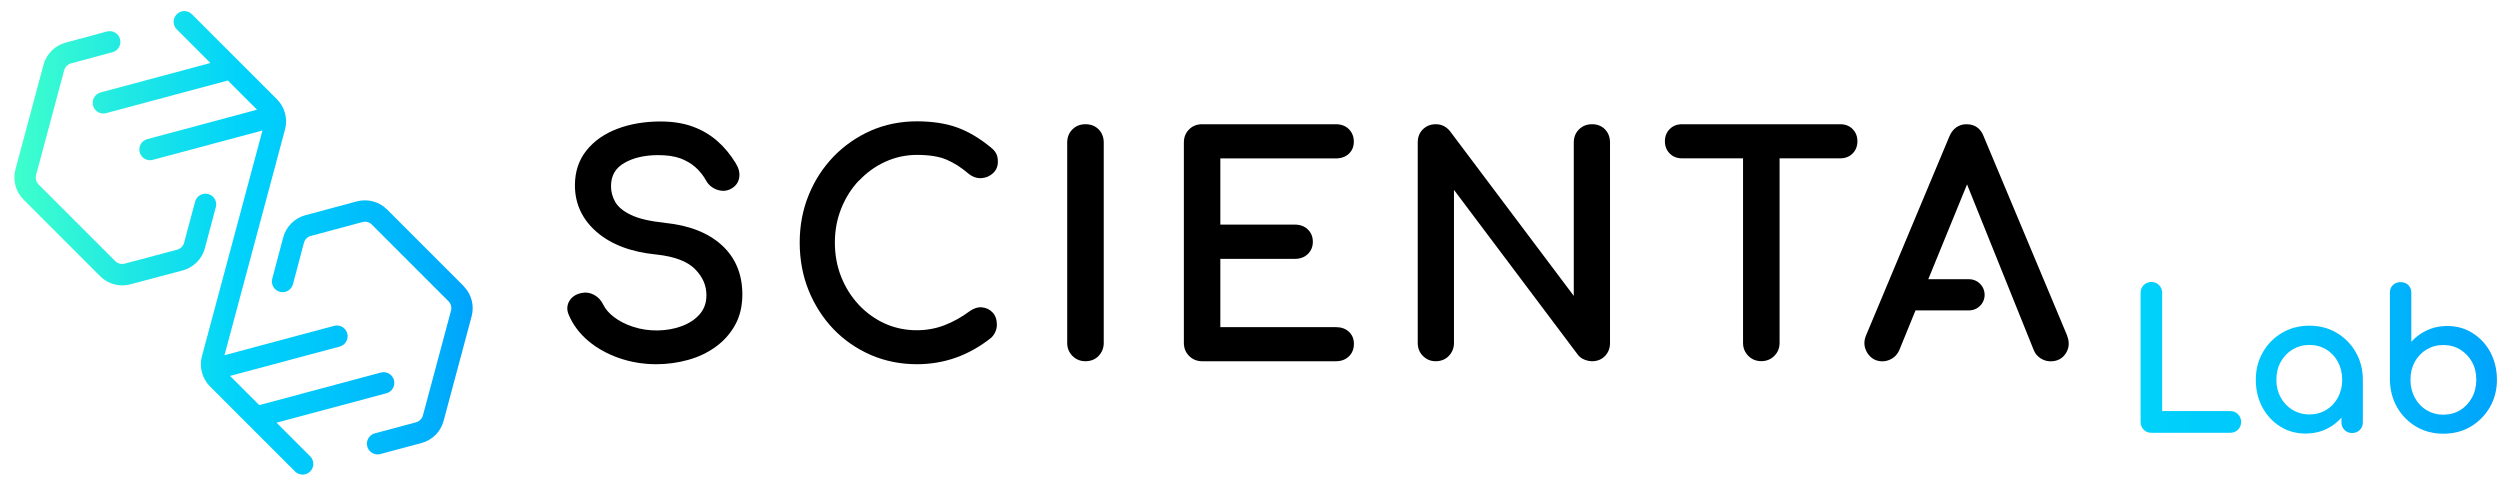 <svg
  id="Layer_1"
  xmlns="http://www.w3.org/2000/svg"
  xmlns:xlink="http://www.w3.org/1999/xlink"
  viewBox="30 25 327 63"
  class="h-10 fill-white"
>
  <title>Scienta Lab logo</title>
  <defs>
    <linearGradient
      id="lg2"
      x1="29.88"
      y1="49.8"
      x2="89.85"
      y2="49.8"
      gradientTransform="translate(1.99 6.95)"
      gradientUnits="userSpaceOnUse"
    >
      <stop offset="0" stop-color="#3fffcc"></stop>
      <stop offset=".5" stop-color="#00d2fb"></stop>
      <stop offset=".65" stop-color="#00c8fb"></stop>
      <stop offset=".91" stop-color="#00affb"></stop>
      <stop offset="1" stop-color="#00a4fb"></stop>
    </linearGradient>
    <linearGradient
      id="lg1"
      x1="309.99"
      y1="71.79"
      x2="356.6"
      y2="71.79"
      gradientTransform="matrix(1, 0, 0, 1, 0, 0)"
      gradientUnits="userSpaceOnUse"
    >
      <stop offset="0" stop-color="#00d2fb"></stop>
      <stop offset=".3" stop-color="#00c8fb"></stop>
      <stop offset=".81" stop-color="#00affb"></stop>
      <stop offset="1" stop-color="#00a4fb"></stop>
    </linearGradient>
  </defs>
  <path
    class="cls-2"
    fill="url(#lg2)"
    d="M56.8,57.47c-.38,1.41-1.49,2.52-2.9,2.9l-6.86,1.82c-.34,.09-.69,.14-1.04,.14-1.07,0-2.12-.42-2.9-1.2l-10.02-10.02c-1.03-1.03-1.44-2.54-1.06-3.95l3.67-13.69c.38-1.4,1.48-2.51,2.88-2.89l5.41-1.46c.74-.2,1.52,.24,1.72,.99,.2,.75-.24,1.52-.99,1.72l-5.41,1.46c-.44,.12-.79,.47-.91,.91l-3.67,13.69c-.12,.44,0,.92,.33,1.24l10.02,10.02c.32,.32,.8,.45,1.24,.33l6.86-1.82c.44-.12,.79-.47,.91-.91l1.44-5.38c.2-.75,.97-1.19,1.72-.99,.75,.2,1.19,.97,.99,1.72l-1.44,5.38Zm9.4,22.81l14.34-3.84c.75-.2,1.19-.97,.99-1.72-.2-.75-.97-1.19-1.72-.99l-15.9,4.26-3.82-3.82,14.34-3.84c.75-.2,1.19-.97,.99-1.72-.2-.75-.97-1.19-1.72-.99l-14.34,3.84,7.92-29.53c.38-1.41-.03-2.92-1.06-3.95l-11.12-11.12c-.55-.55-1.43-.55-1.98,0s-.55,1.43,0,1.98l4.4,4.4-14.36,3.85c-.75,.2-1.19,.97-.99,1.72,.17,.63,.73,1.04,1.35,1.04,.12,0,.24-.02,.36-.05l15.92-4.27,3.82,3.82-14.36,3.85c-.75,.2-1.19,.97-.99,1.72,.17,.63,.73,1.04,1.35,1.04,.12,0,.24-.02,.36-.05l14.35-3.84-7.92,29.53c-.38,1.41,.03,2.92,1.06,3.95l11.12,11.12c.27,.27,.63,.41,.99,.41s.72-.14,.99-.41c.55-.55,.55-1.43,0-1.98l-4.39-4.39Zm24.45-17.86l-10.02-10.02c-1.03-1.03-2.54-1.43-3.95-1.06l-6.74,1.81c-1.41,.38-2.52,1.49-2.9,2.91l-1.43,5.4c-.2,.75,.25,1.51,1,1.71,.75,.2,1.51-.25,1.71-1l1.43-5.4c.12-.45,.47-.8,.91-.91l6.74-1.81c.44-.12,.92,0,1.24,.33l10.02,10.02c.32,.32,.45,.8,.33,1.24l-3.67,13.69c-.12,.44-.47,.79-.91,.91l-5.38,1.44c-.75,.2-1.19,.97-.99,1.72,.17,.63,.73,1.04,1.35,1.04,.12,0,.24-.02,.36-.05l5.38-1.44c1.41-.38,2.52-1.48,2.89-2.89l3.67-13.69c.38-1.41-.03-2.92-1.06-3.95Z"
  ></path>
  <g>
    <path d="M117.01,54.15c-1.96-.2-3.48-.55-4.5-1.05-1-.48-1.68-1.05-2.04-1.69-.37-.65-.55-1.34-.55-2.04,0-1.39,.57-2.39,1.75-3.06,1.18-.68,2.67-1.02,4.43-1.02,1.07,0,2.08,.13,2.88,.42,.75,.28,1.42,.67,1.97,1.15,.56,.49,1.04,1.09,1.43,1.8,.33,.57,.83,.97,1.49,1.18,.68,.22,1.32,.14,1.91-.24,.53-.34,.84-.83,.92-1.45,.08-.59-.09-1.21-.5-1.85-.66-1.08-1.45-2.04-2.36-2.84-.91-.8-1.98-1.44-3.2-1.89-1.21-.45-2.64-.68-4.26-.68-2.05,0-3.94,.32-5.61,.95-1.7,.64-3.06,1.59-4.05,2.83-1.01,1.25-1.52,2.79-1.52,4.57,0,2.43,.97,4.49,2.88,6.13,1.88,1.62,4.49,2.6,7.76,2.92,2.35,.25,4.06,.89,5.06,1.9,1.01,1.02,1.5,2.14,1.5,3.42,0,1-.29,1.81-.87,2.48-.6,.69-1.41,1.22-2.39,1.58-1.89,.7-4.31,.75-6.35,.07-.96-.32-1.79-.74-2.47-1.26-.66-.5-1.14-1.06-1.42-1.64-.27-.56-.67-.99-1.19-1.27-.53-.29-1.08-.37-1.63-.25-.75,.15-1.3,.51-1.62,1.07-.33,.57-.34,1.21-.04,1.85,.54,1.26,1.39,2.39,2.54,3.36,1.14,.96,2.5,1.71,4.03,2.24,1.53,.53,3.16,.8,4.85,.8,1.42,0,2.81-.19,4.15-.56,1.34-.37,2.55-.94,3.6-1.7,1.06-.76,1.92-1.72,2.55-2.85,.64-1.14,.96-2.49,.96-4.02,0-2.65-.91-4.83-2.7-6.45-1.77-1.61-4.26-2.59-7.4-2.9Z"></path>
    <path d="M142.36,48.63c.98-1.04,2.13-1.88,3.43-2.47,1.29-.59,2.68-.9,4.14-.9,1.62,0,2.93,.21,3.9,.63,.98,.42,1.94,1.04,2.88,1.85,.54,.42,1.1,.6,1.69,.56,.58-.05,1.07-.26,1.48-.64,.43-.39,.64-.9,.64-1.5,0-.26-.02-.49-.07-.68-.05-.21-.15-.43-.29-.63-.14-.2-.33-.39-.55-.56-1.47-1.21-2.96-2.09-4.43-2.62-1.47-.53-3.24-.8-5.26-.8-2.16,0-4.19,.42-6.04,1.23-1.84,.82-3.48,1.96-4.86,3.39-1.38,1.44-2.48,3.13-3.25,5.04-.78,1.91-1.17,4-1.17,6.2s.39,4.34,1.17,6.26c.78,1.92,1.87,3.62,3.25,5.06,1.38,1.44,3.03,2.57,4.88,3.38,1.86,.8,3.88,1.21,6.02,1.21,1.79,0,3.52-.29,5.14-.87,1.62-.58,3.16-1.45,4.61-2.61,.24-.24,.42-.51,.54-.8,.12-.29,.18-.59,.18-.9,0-.66-.19-1.2-.57-1.6-.37-.39-.84-.61-1.38-.66-.54-.05-1.09,.13-1.63,.52-1.05,.78-2.16,1.39-3.3,1.83-2.43,.93-5.35,.86-7.75-.22-1.29-.58-2.44-1.41-3.42-2.45-.98-1.05-1.76-2.28-2.31-3.66-.55-1.38-.83-2.89-.83-4.49s.28-3.07,.83-4.45c.55-1.38,1.32-2.61,2.31-3.66Z"></path>
    <path d="M171.97,41.25c-.67,0-1.24,.22-1.69,.67-.46,.45-.69,1.03-.69,1.72v26.22c0,.67,.23,1.24,.69,1.7,.46,.46,1.03,.69,1.7,.69s1.28-.23,1.72-.7c.44-.46,.67-1.03,.67-1.69v-26.22c0-.69-.23-1.27-.67-1.72-.45-.45-1.02-.67-1.72-.67Z"></path>
    <path d="M204.73,45.72c.69,0,1.26-.2,1.69-.6,.44-.41,.66-.94,.66-1.59s-.22-1.22-.66-1.65c-.43-.42-1-.63-1.69-.63h-17.5c-.67,0-1.24,.22-1.69,.67-.46,.45-.69,1.03-.69,1.72v26.22c0,.67,.23,1.24,.69,1.7,.46,.46,1.03,.69,1.7,.69h17.5c.69,0,1.26-.21,1.69-.63,.44-.42,.66-.97,.66-1.64s-.22-1.18-.66-1.59c-.43-.4-1-.6-1.69-.6h-15.12v-8.93h9.75c.69,0,1.26-.21,1.69-.63,.44-.42,.66-.96,.66-1.61s-.22-1.19-.66-1.61c-.43-.42-1-.63-1.69-.63h-9.75v-8.66h15.12Z"></path>
    <path d="M238.23,41.25c-.67,0-1.24,.22-1.69,.67-.46,.45-.69,1.03-.69,1.72v20.06l-16.22-21.58c-.49-.58-1.1-.87-1.84-.87-.67,0-1.23,.23-1.68,.67-.45,.45-.67,1.02-.67,1.72v26.22c0,.67,.22,1.24,.67,1.69,.45,.46,1.01,.7,1.68,.7s1.28-.23,1.72-.7c.44-.46,.67-1.03,.67-1.69v-20.02l16.21,21.57c.22,.29,.52,.5,.88,.64,.34,.13,.67,.2,.97,.2,.7,0,1.27-.24,1.71-.7,.43-.46,.64-1.02,.64-1.69v-26.22c0-.69-.22-1.27-.65-1.71-.43-.45-1.01-.68-1.7-.68Z"></path>
    <path d="M270.72,41.25h-20.72c-.64,0-1.18,.21-1.6,.63-.42,.42-.63,.96-.63,1.6s.21,1.18,.63,1.6c.42,.42,.96,.63,1.6,.63h7.99v24.14c0,.67,.23,1.24,.69,1.7,.46,.46,1.03,.69,1.7,.69s1.24-.23,1.7-.69c.46-.46,.69-1.03,.69-1.7v-24.14h7.95c.64,0,1.18-.21,1.6-.63,.42-.42,.63-.96,.63-1.6s-.21-1.18-.63-1.6c-.42-.42-.96-.63-1.6-.63Z"></path>
    <path d="M300.39,68.91l-10.92-26.06c-.39-1.05-1.17-1.6-2.25-1.6-1.02,0-1.8,.55-2.24,1.59l-10.88,25.98c-.36,.81-.31,1.6,.14,2.33,.46,.73,1.13,1.11,1.98,1.11,.43,0,.85-.12,1.26-.36,.42-.25,.73-.62,.95-1.11l2.12-5.19h7c.7,0,1.34-.35,1.72-.94,.38-.59,.42-1.32,.13-1.96-.33-.72-1.06-1.18-1.85-1.18h-5.33l5.07-12.4,8.72,21.66c.18,.46,.49,.83,.9,1.09,.41,.26,.85,.39,1.3,.39,.88,0,1.55-.35,2-1.04,.44-.69,.5-1.46,.17-2.3Z"></path>
  </g>
  <path
    class="cls-1"
    fill="url(#lg1)"
    d="M322.73,79.18c.27,.27,.41,.61,.41,1.01s-.14,.74-.41,1.01c-.27,.27-.61,.41-1.01,.41h-10.33c-.4,0-.74-.14-1-.41-.26-.27-.4-.61-.4-1.01v-16.89c0-.4,.14-.74,.41-1.01,.27-.27,.61-.41,.99-.41s.74,.14,1.01,.41c.27,.27,.41,.61,.41,1.01v15.47h8.91c.4,0,.74,.14,1.01,.41Zm15.4-8.11c.62,1.06,.93,2.28,.93,3.61v5.56c0,.4-.13,.73-.4,1-.27,.26-.6,.4-1,.4s-.73-.13-1-.4c-.26-.26-.4-.6-.4-1v-.61c-.41,.46-.86,.84-1.36,1.15-.98,.62-2.1,.93-3.33,.93s-2.36-.31-3.33-.93c-.98-.62-1.76-1.46-2.33-2.52-.56-1.05-.85-2.26-.85-3.59s.31-2.54,.93-3.61c.61-1.06,1.46-1.91,2.51-2.53,1.05-.62,2.25-.93,3.57-.93s2.51,.31,3.56,.93c1.05,.62,1.89,1.47,2.5,2.53Zm-1.77,3.61c0-.87-.19-1.66-.56-2.35-.37-.68-.88-1.23-1.53-1.62-.64-.39-1.39-.59-2.21-.59s-1.54,.2-2.19,.59-1.17,.94-1.55,1.62c-.38,.68-.57,1.47-.57,2.35s.19,1.64,.57,2.32c.38,.68,.9,1.23,1.55,1.62s1.39,.59,2.19,.59,1.56-.2,2.21-.59c.64-.39,1.16-.94,1.53-1.62,.37-.69,.56-1.47,.56-2.32Zm20.24-.02c0,1.33-.31,2.54-.93,3.61-.62,1.06-1.46,1.91-2.5,2.53s-2.25,.93-3.58,.93-2.51-.31-3.56-.93c-1.05-.62-1.88-1.47-2.49-2.53-.61-1.06-.92-2.28-.94-3.6v-11.38c0-.42,.13-.76,.4-1.01,.26-.25,.6-.38,1-.38s.75,.13,1.01,.39c.26,.26,.39,.6,.39,1.01v6.4c.55-.59,1.19-1.08,1.93-1.44,.84-.41,1.77-.62,2.76-.62,1.23,0,2.36,.31,3.33,.93,.98,.62,1.76,1.46,2.33,2.52,.56,1.06,.85,2.26,.85,3.59Zm-2.7,0c0-.87-.19-1.66-.57-2.33-.38-.68-.9-1.22-1.54-1.61-.64-.39-1.38-.59-2.21-.59s-1.54,.2-2.19,.59c-.65,.39-1.17,.94-1.54,1.61-.37,.68-.56,1.46-.56,2.34s.19,1.64,.56,2.34c.37,.69,.89,1.24,1.54,1.64,.65,.39,1.39,.59,2.19,.59s1.56-.2,2.21-.59c.64-.39,1.16-.95,1.54-1.64,.38-.69,.57-1.48,.57-2.33Z"
  ></path>
</svg>
